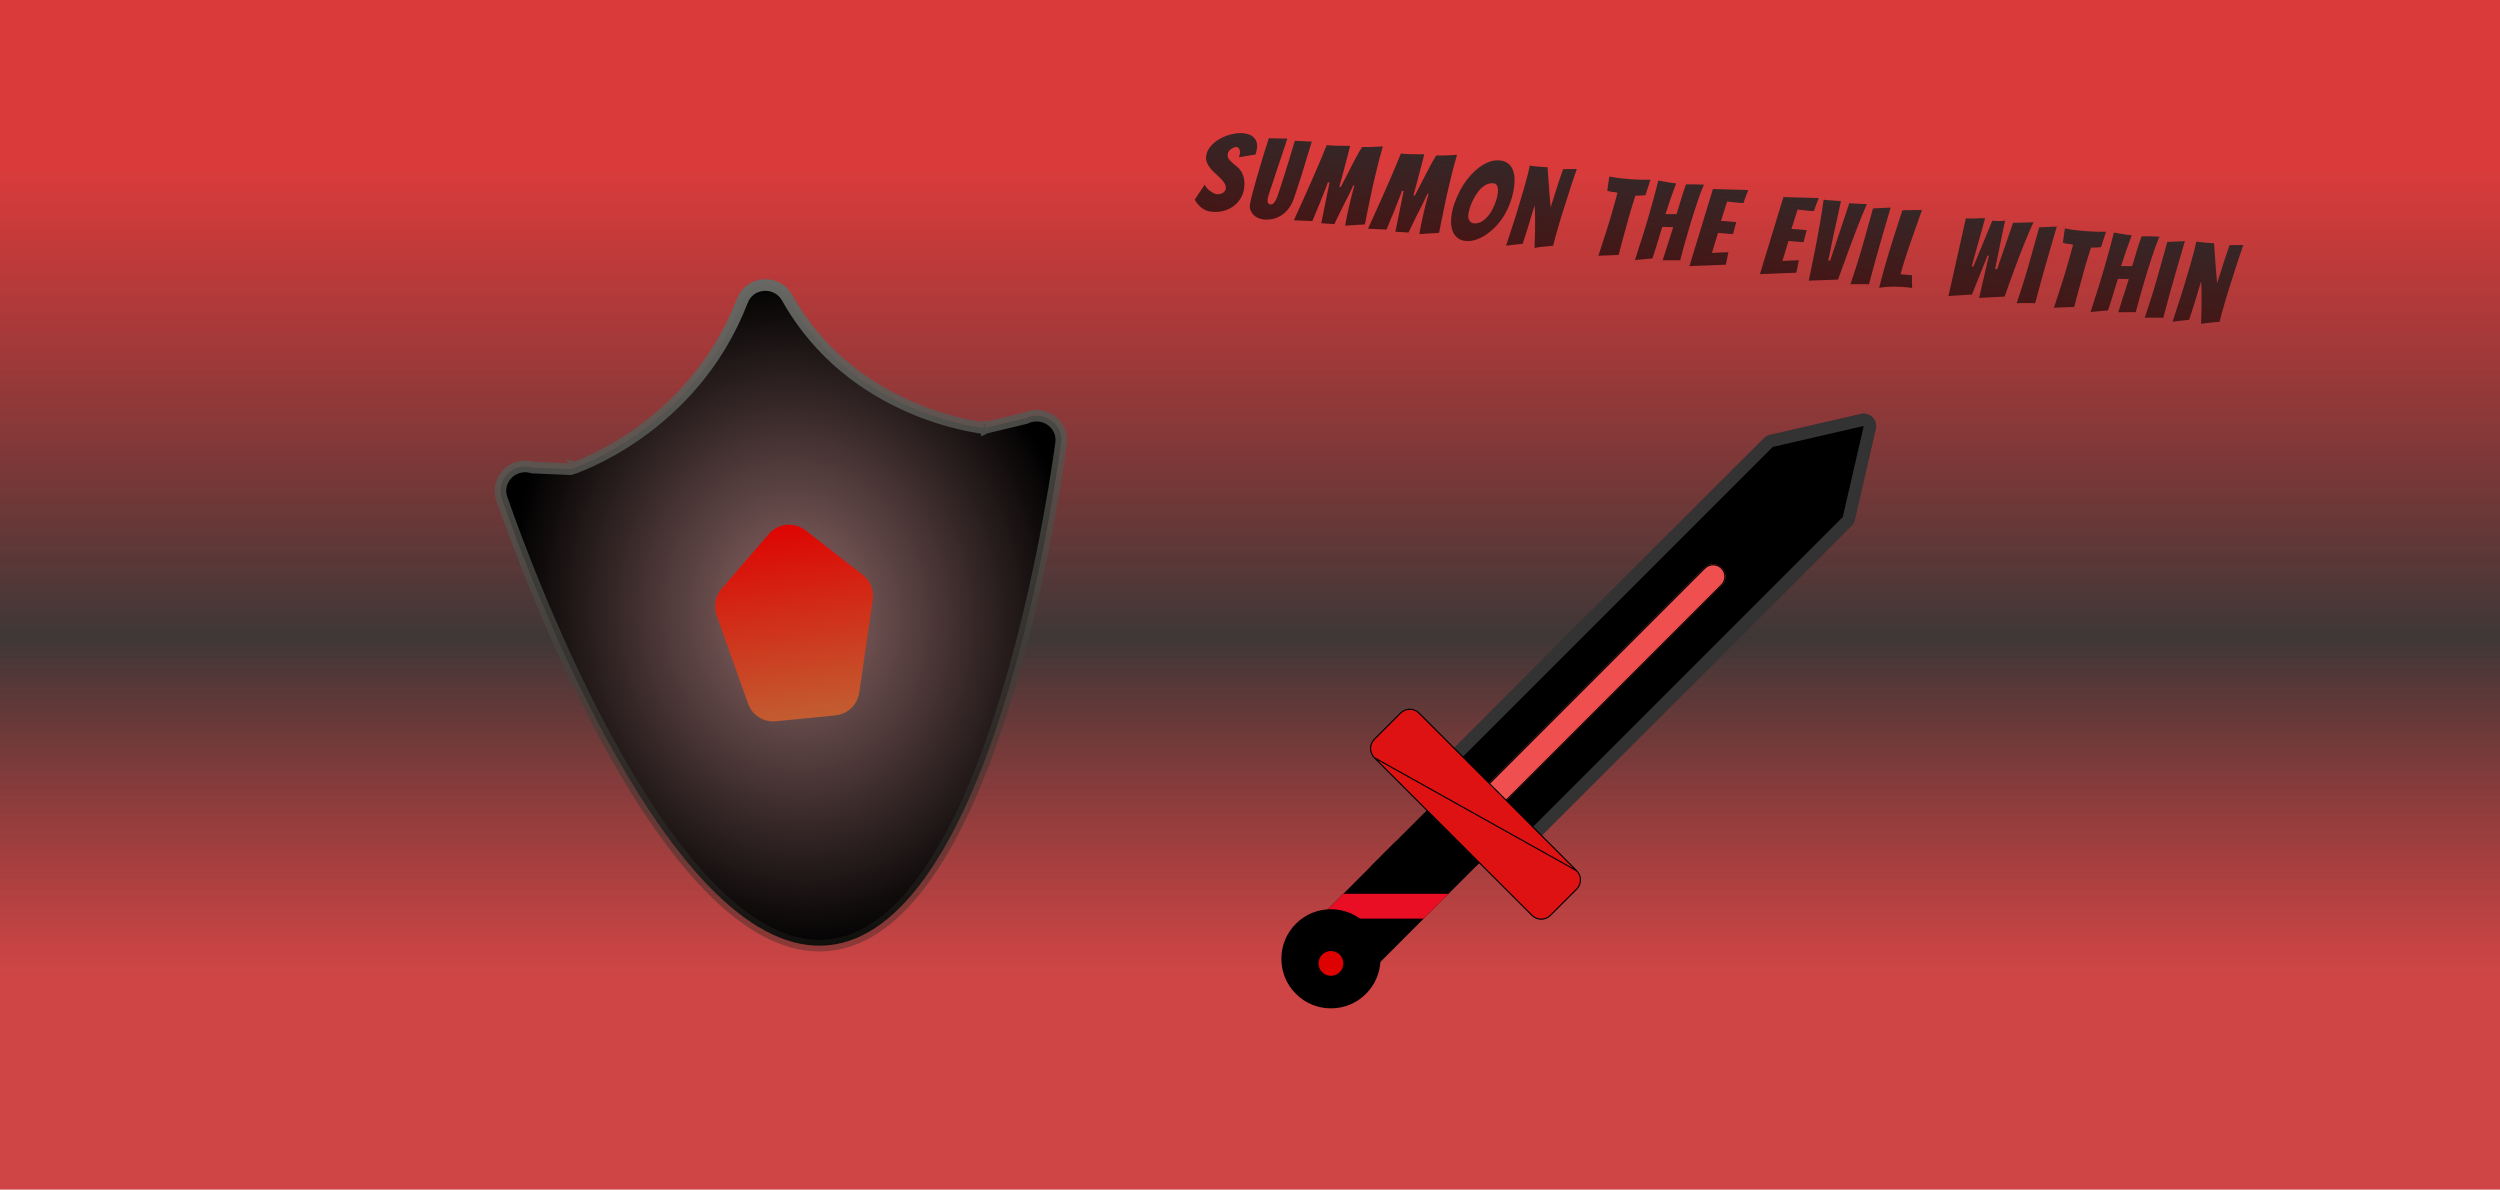 <svg width="2152" height="1024" viewBox="0 0 2152 1024" fill="none" xmlns="http://www.w3.org/2000/svg">
<rect width="2152" height="1024" fill="url(#paint0_linear)"/>
<g filter="url(#filter0_f)">
<path d="M847.023 363.425C846.528 368.401 846.526 368.401 846.523 368.4L846.515 368.399L846.492 368.397L846.416 368.389C846.386 368.386 846.35 368.382 846.309 368.378C846.261 368.372 846.207 368.366 846.144 368.359C845.912 368.333 845.576 368.293 845.143 368.238C844.276 368.128 843.017 367.955 841.407 367.701C838.187 367.193 833.558 366.358 827.846 365.046C816.426 362.421 800.64 357.878 783.098 350.188C748.026 334.813 705.736 306.762 677.502 256.16C673.466 249.021 665.704 244.825 657.418 245.383C648.439 246.125 641.957 251.241 639.004 258.903L639.002 258.906C617.402 314.824 580.653 350.987 549.371 373.141C533.729 384.218 519.428 391.814 509.012 396.649C503.803 399.067 499.559 400.797 496.599 401.93C495.118 402.496 493.957 402.913 493.157 403.191C492.756 403.33 492.446 403.435 492.23 403.507C492.122 403.543 492.038 403.57 491.978 403.59L491.906 403.613L491.885 403.62L491.877 403.622C491.874 403.623 491.872 403.624 490.362 398.857L491.872 403.624L491.03 403.891L490.147 403.853L459.123 402.521L458.53 402.496L457.959 402.332C450.327 400.142 442.08 402.364 436.635 408.05L436.626 408.06C431.145 413.755 429.361 421.922 431.932 429.256L431.935 429.265C443.609 462.78 480.311 562.824 531.384 652.681C556.932 697.631 585.925 739.758 616.987 769.728C648.132 799.777 680.59 816.888 713.241 813.644C745.891 810.401 774.347 787.238 798.967 751.649C823.523 716.154 843.657 669.147 859.86 620.049C892.25 521.903 908.551 416.596 913.424 381.432C914.449 373.916 911.215 366.435 904.963 361.895C898.667 357.357 890.319 356.537 883.258 359.773L883.229 359.787L883.2 359.8C883.051 359.863 882.827 359.947 882.754 359.972C882.733 359.979 882.705 359.988 882.678 359.997C882.65 360.005 882.624 360.014 882.609 360.018C882.554 360.035 882.51 360.047 882.491 360.052C882.45 360.063 882.414 360.073 882.397 360.077C882.357 360.087 882.314 360.098 882.276 360.108C882.197 360.127 882.089 360.154 881.959 360.186C881.697 360.25 881.321 360.341 880.849 360.455C879.904 360.683 878.563 361.006 876.959 361.392C873.75 362.163 869.484 363.186 865.222 364.208C860.959 365.23 856.701 366.25 853.508 367.014L849.65 367.938L848.569 368.196L848.285 368.265L848.212 368.282L848.193 368.286L848.188 368.288L848.187 368.288C848.187 368.288 848.187 368.288 847.023 363.425ZM847.023 363.425L846.528 368.401L847.367 368.484L848.187 368.288L847.023 363.425Z" fill="url(#paint1_radial)" stroke="url(#paint2_linear)" stroke-width="10"/>
</g>
<g filter="url(#filter1_b)">
<path d="M661.833 459.631C669.834 450.353 683.703 448.975 693.373 456.498L742.612 494.803C749.142 499.883 752.441 508.078 751.251 516.265L739.629 596.211C738.109 606.669 729.658 614.745 719.142 615.789L667.907 620.879C657.391 621.924 647.517 615.668 643.969 605.714L616.846 529.617C614.068 521.824 615.69 513.14 621.092 506.875L661.833 459.631Z" fill="url(#paint3_linear)"/>
</g>
<path d="M1071.02 161.432C1070.62 164.993 1069.55 168.156 1067.81 170.922C1066.15 173.631 1064.03 175.9 1061.43 177.731C1058.9 179.568 1055.99 180.878 1052.68 181.66C1049.43 182.449 1045.99 182.637 1042.37 182.224C1039.83 181.933 1037.36 180.976 1034.97 179.35C1032.58 177.661 1030.39 175.188 1028.37 171.931L1037.01 158.906C1037.36 159.783 1037.93 160.718 1038.72 161.71C1039.51 162.638 1040.42 163.482 1041.42 164.241C1042.5 165.007 1043.55 165.674 1044.58 166.243C1045.68 166.755 1046.67 167.062 1047.57 167.163C1048.33 167.25 1049.14 167.214 1049.99 167.054C1050.85 166.894 1051.66 166.599 1052.41 166.17C1053.17 165.741 1053.78 165.23 1054.23 164.638C1054.76 163.989 1055.07 163.22 1055.17 162.33C1055.34 160.804 1054.99 159.347 1054.12 157.959C1053.32 156.515 1052.25 155.137 1050.92 153.826C1049.6 152.451 1048.15 151.061 1046.57 149.657C1044.99 148.253 1043.54 146.8 1042.23 145.298C1040.99 143.803 1039.95 142.171 1039.12 140.402C1038.29 138.633 1037.99 136.731 1038.22 134.696C1038.6 131.389 1039.94 128.418 1042.24 125.781C1044.53 123.144 1047.26 120.975 1050.42 119.274C1053.65 117.516 1057.08 116.233 1060.71 115.424C1064.35 114.614 1067.72 114.387 1070.84 114.743C1072.56 114.938 1074.15 115.346 1075.63 115.965C1077.11 116.52 1078.34 117.337 1079.31 118.414C1080.35 119.435 1081.11 120.681 1081.59 122.152C1082.13 123.631 1082.28 125.419 1082.04 127.518C1081.94 128.408 1081.74 129.287 1081.45 130.156C1081.22 131.032 1080.98 131.971 1080.74 132.974L1066.45 135.403C1066.64 134.909 1066.79 134.411 1066.91 133.909C1067.1 133.415 1067.22 132.914 1067.28 132.405C1067.5 130.497 1067.3 129.09 1066.7 128.184C1066.16 127.221 1065.35 126.678 1064.27 126.555C1063.76 126.497 1063.11 126.615 1062.3 126.91C1061.56 127.211 1060.77 127.637 1059.93 128.186C1059.17 128.678 1058.48 129.309 1057.88 130.077C1057.28 130.846 1056.92 131.707 1056.81 132.661C1056.64 134.187 1056.91 135.506 1057.62 136.618C1058.39 137.737 1059.37 138.814 1060.54 139.849C1061.71 140.884 1062.97 141.962 1064.32 143.083C1065.75 144.147 1067.01 145.483 1068.12 147.09C1069.22 148.698 1070.06 150.662 1070.63 152.981C1071.28 155.245 1071.41 158.062 1071.02 161.432ZM1113.63 171.316C1112.33 174.839 1110.71 177.778 1108.76 180.133C1106.88 182.495 1104.74 184.376 1102.32 185.775C1099.97 187.182 1097.51 188.125 1094.95 188.606C1092.38 189.086 1089.86 189.185 1087.38 188.902C1085.91 188.735 1084.45 188.31 1082.98 187.628C1081.51 187.008 1080.22 186.153 1079.12 185.061C1078.02 183.97 1077.14 182.646 1076.48 181.089C1075.88 179.539 1075.7 177.779 1075.92 175.808C1075.95 175.553 1075.98 175.299 1076.01 175.045C1076.04 174.79 1076.1 174.54 1076.19 174.293C1076.74 171.714 1077.52 168.614 1078.51 164.991C1079.5 161.368 1080.54 157.59 1081.64 153.657C1082.73 149.723 1083.89 145.797 1085.11 141.878C1086.33 137.895 1087.42 134.283 1088.37 131.042C1089.38 127.808 1090.24 125.135 1090.93 123.024C1091.63 120.849 1092.07 119.515 1092.25 119.02C1093.6 119.046 1095.21 119.068 1097.08 119.087C1098.94 119.107 1100.68 119.144 1102.28 119.198C1104.27 119.232 1106.24 119.262 1108.17 119.289C1105.63 126.795 1103.38 133.591 1101.4 139.677C1100.52 142.283 1099.64 144.888 1098.77 147.494C1097.95 150.106 1097.16 152.496 1096.4 154.664C1095.7 156.839 1095.07 158.731 1094.5 160.341C1094 161.894 1093.56 163.165 1093.19 164.154C1092.89 165.149 1092.48 166.424 1091.98 167.977C1091.56 169.474 1091.27 170.859 1091.12 172.131C1091.01 173.148 1091.17 174.035 1091.59 174.793C1092.03 175.487 1092.63 175.877 1093.39 175.964C1094.47 176.087 1095.41 175.776 1096.21 175.029C1097.01 174.218 1097.7 173.234 1098.28 172.077C1098.93 170.927 1099.41 169.759 1099.74 168.572C1100.14 167.329 1100.48 166.369 1100.75 165.691C1101.34 163.891 1101.99 161.903 1102.68 159.728C1103.45 157.497 1104.2 155.199 1104.92 152.833C1105.71 150.411 1106.47 147.954 1107.21 145.461C1108.01 142.976 1108.77 140.55 1109.49 138.185C1111.21 132.712 1112.92 127.045 1114.62 121.184L1129.22 121.884C1129.22 121.884 1128.97 122.692 1128.46 124.309C1127.96 125.926 1127.29 128.073 1126.47 130.749C1125.65 133.425 1124.72 136.476 1123.69 139.901C1122.72 143.333 1121.63 146.913 1120.44 150.641C1119.25 154.306 1118.06 157.939 1116.87 161.54C1115.76 165.085 1114.68 168.343 1113.63 171.316ZM1113.77 189.592C1117.53 181.454 1121.15 173.461 1124.62 165.611C1126.09 162.301 1127.61 158.835 1129.19 155.214C1130.76 151.593 1132.33 148.003 1133.89 144.446C1135.46 140.888 1136.91 137.447 1138.26 134.122C1139.67 130.804 1140.92 127.726 1142.02 124.888C1145.51 125.287 1148.84 125.473 1152 125.447C1155.16 125.421 1158.57 125.456 1162.23 125.551C1161.88 126.928 1161.48 128.492 1161.02 130.244C1160.63 131.939 1160.17 133.722 1159.64 135.594C1159.16 137.472 1158.65 139.411 1158.1 141.409C1157.55 143.408 1156.87 145.972 1156.07 149.1C1155.26 152.229 1154.2 156.134 1152.9 160.816L1154.14 160.958C1156.53 156.335 1158.51 152.503 1160.08 149.462C1161.66 146.356 1162.95 143.83 1163.94 141.882C1164.94 139.934 1165.93 138.05 1166.91 136.23C1167.96 134.353 1168.93 132.596 1169.83 130.958C1170.79 129.265 1171.67 127.787 1172.46 126.524C1174.06 126.578 1175.58 126.59 1177 126.558C1178.42 126.527 1179.84 126.496 1181.26 126.465C1182.69 126.37 1184.11 126.307 1185.53 126.275C1187.02 126.188 1188.64 126.083 1190.4 125.961C1189.34 129.576 1188.31 133.291 1187.29 137.105C1186.28 140.918 1185.33 144.739 1184.44 148.567C1183.56 152.332 1182.68 156.064 1181.81 159.765C1181 163.474 1180.24 166.995 1179.54 170.329C1177.88 178.126 1176.33 185.744 1174.91 193.183L1157.97 194.247C1158.01 193.929 1158.14 193.074 1158.36 191.682C1158.65 190.298 1158.97 188.596 1159.33 186.575C1159.75 184.562 1160.23 182.33 1160.77 179.879C1161.37 177.436 1161.94 174.988 1162.48 172.537C1163.08 170.094 1163.67 167.745 1164.25 165.492C1164.83 163.176 1165.38 161.209 1165.89 159.592L1165.03 159.494C1163.83 162.063 1162.52 164.781 1161.1 167.646C1159.69 170.448 1158.23 173.31 1156.74 176.231C1155.31 179.16 1153.89 182.026 1152.48 184.827C1151.06 187.629 1149.79 190.318 1148.66 192.895C1146.42 192.704 1144.51 192.582 1142.9 192.528C1141.3 192.411 1139.45 192.296 1137.34 192.184L1144.42 157.145L1142.99 156.982C1142.77 157.794 1142.3 159.157 1141.56 161.07C1140.84 162.919 1139.98 165.076 1138.99 167.54C1138.07 169.947 1137.07 172.475 1136 175.122C1134.93 177.706 1133.91 180.134 1132.94 182.407C1132.05 184.624 1131.29 186.47 1130.67 187.945C1130.06 189.357 1129.71 190.154 1129.62 190.338L1113.77 189.592ZM1177.59 196.87C1181.35 188.732 1184.97 180.739 1188.44 172.889C1189.91 169.579 1191.44 166.113 1193.01 162.492C1194.58 158.871 1196.15 155.281 1197.72 151.724C1199.28 148.166 1200.74 144.725 1202.08 141.4C1203.49 138.082 1204.74 135.004 1205.84 132.166C1209.34 132.565 1212.67 132.752 1215.82 132.725C1218.98 132.699 1222.39 132.734 1226.05 132.829C1225.7 134.206 1225.3 135.771 1224.84 137.522C1224.46 139.217 1224 141 1223.46 142.872C1222.99 144.75 1222.48 146.689 1221.93 148.688C1221.38 150.686 1220.7 153.25 1219.89 156.378C1219.08 159.507 1218.03 163.412 1216.72 168.094L1217.96 168.236C1220.35 163.613 1222.34 159.781 1223.91 156.74C1225.49 153.635 1226.77 151.108 1227.77 149.16C1228.76 147.212 1229.75 145.328 1230.73 143.508C1231.78 141.631 1232.76 139.874 1233.65 138.237C1234.62 136.543 1235.49 135.065 1236.28 133.802C1237.89 133.856 1239.4 133.868 1240.82 133.836C1242.24 133.805 1243.66 133.774 1245.08 133.743C1246.51 133.648 1247.93 133.585 1249.35 133.554C1250.85 133.466 1252.47 133.361 1254.22 133.239C1253.17 136.855 1252.13 140.569 1251.12 144.383C1250.1 148.196 1249.15 152.017 1248.26 155.845C1247.38 159.61 1246.51 163.343 1245.63 167.044C1244.82 170.752 1244.07 174.273 1243.36 177.607C1241.7 185.405 1240.16 193.023 1238.73 200.461L1221.8 201.525C1221.83 201.207 1221.96 200.352 1222.19 198.96C1222.47 197.576 1222.79 195.874 1223.15 193.853C1223.58 191.84 1224.06 189.608 1224.59 187.157C1225.19 184.714 1225.76 182.266 1226.3 179.815C1226.9 177.372 1227.49 175.024 1228.07 172.771C1228.66 170.454 1229.2 168.487 1229.71 166.87L1228.85 166.772C1227.66 169.342 1226.35 172.059 1224.93 174.924C1223.51 177.726 1222.06 180.588 1220.57 183.509C1219.14 186.438 1217.71 189.304 1216.3 192.106C1214.89 194.907 1213.61 197.596 1212.48 200.173C1210.25 199.983 1208.33 199.86 1206.73 199.806C1205.13 199.689 1203.27 199.574 1201.16 199.462L1208.25 164.423L1206.82 164.26C1206.6 165.072 1206.12 166.435 1205.39 168.348C1204.66 170.198 1203.8 172.354 1202.81 174.818C1201.89 177.225 1200.9 179.753 1199.82 182.4C1198.75 184.984 1197.74 187.412 1196.77 189.685C1195.87 191.902 1195.11 193.748 1194.49 195.223C1193.88 196.635 1193.53 197.432 1193.45 197.616L1177.59 196.87ZM1303.51 159.537C1302.91 164.751 1301.78 169.614 1300.11 174.125C1298.5 178.58 1296.56 182.642 1294.27 186.31C1291.99 189.915 1289.44 193.103 1286.61 195.872C1283.85 198.585 1281.02 200.87 1278.1 202.728C1275.19 204.522 1272.3 205.835 1269.44 206.668C1266.58 207.437 1263.91 207.68 1261.43 207.397C1259.33 207.158 1257.47 206.559 1255.84 205.6C1254.22 204.578 1252.86 203.231 1251.76 201.56C1250.67 199.825 1249.88 197.706 1249.39 195.203C1248.97 192.643 1248.96 189.646 1249.35 186.213C1249.76 182.652 1250.63 178.951 1251.97 175.11C1253.31 171.269 1254.97 167.496 1256.94 163.791C1258.9 160.086 1261.2 156.612 1263.82 153.369C1266.45 150.125 1269.25 147.32 1272.22 144.954C1275.21 142.524 1278.31 140.689 1281.55 139.447C1284.78 138.205 1288.05 137.773 1291.36 138.15C1294.22 138.476 1296.5 139.349 1298.21 140.767C1299.99 142.129 1301.28 143.822 1302.07 145.846C1302.95 147.813 1303.47 149.999 1303.65 152.402C1303.82 154.806 1303.78 157.184 1303.51 159.537ZM1263.85 185.353C1263.77 186.053 1263.81 186.799 1263.98 187.591C1264.15 188.383 1264.42 189.09 1264.8 189.713C1265.18 190.336 1265.66 190.907 1266.25 191.424C1266.9 191.886 1267.61 192.16 1268.38 192.247C1271.24 192.573 1273.89 191.877 1276.34 190.16C1278.79 188.443 1280.91 186.237 1282.7 183.542C1284.49 180.847 1285.95 177.922 1287.09 174.766C1288.28 171.617 1289.03 168.708 1289.34 166.037C1289.42 165.274 1289.45 164.44 1289.43 163.535C1289.47 162.638 1289.37 161.789 1289.14 160.99C1288.97 160.198 1288.6 159.511 1288.02 158.93C1287.52 158.292 1286.75 157.916 1285.74 157.8C1283.7 157.568 1281.77 157.862 1279.93 158.684C1278.1 159.506 1276.39 160.695 1274.79 162.253C1273.27 163.754 1271.87 165.527 1270.61 167.573C1269.35 169.555 1268.22 171.616 1267.2 173.754C1266.25 175.837 1265.5 177.909 1264.95 179.971C1264.39 182.033 1264.02 183.827 1263.85 185.353ZM1296.44 211.486C1299.39 202.547 1302.22 193.883 1304.91 185.495C1305.97 181.879 1307.07 178.14 1308.22 174.277C1309.43 170.422 1310.58 166.623 1311.65 162.88C1312.72 159.074 1313.72 155.451 1314.62 152.012C1315.54 148.509 1316.29 145.341 1316.87 142.509C1317.69 142.666 1318.38 142.778 1318.96 142.843C1319.53 142.908 1320.2 142.985 1320.96 143.072C1321.85 143.173 1322.93 143.296 1324.2 143.441C1325.48 143.523 1326.76 143.604 1328.04 143.686C1329.32 143.767 1330.69 143.86 1332.16 143.963C1332.54 148.515 1332.85 152.898 1333.08 157.111C1333.36 160.815 1333.64 164.615 1333.9 168.51C1334.23 172.412 1334.53 175.732 1334.8 178.468C1335.2 177.225 1335.65 175.795 1336.16 174.178C1336.67 172.497 1337.22 170.757 1337.81 168.956C1338.41 167.156 1338.97 165.351 1339.49 163.544C1340.09 161.679 1340.69 159.847 1341.28 158.047C1342.64 154.015 1344.05 149.86 1345.5 145.581L1357.3 145.477C1354.03 154.959 1351.07 163.962 1348.43 172.485C1347.24 176.15 1346.04 179.878 1344.83 183.67C1343.7 187.406 1342.61 191.017 1341.57 194.506C1340.53 197.931 1339.62 201.144 1338.83 204.145C1338.04 207.083 1337.4 209.555 1336.92 211.561C1336.73 211.539 1335.95 211.611 1334.57 211.777C1333.27 211.886 1331.74 212.034 1329.98 212.219C1328.29 212.412 1326.56 212.602 1324.8 212.787C1323.1 212.98 1321.82 213.189 1320.96 213.412C1321.16 208.282 1321.29 203.402 1321.37 198.773C1321.4 196.78 1321.41 194.752 1321.39 192.688C1321.44 190.568 1321.44 188.539 1321.41 186.603C1321.37 184.666 1321.32 182.856 1321.25 181.174C1321.19 179.492 1321.09 178.032 1320.98 176.795C1320.65 177.981 1320.24 179.351 1319.74 180.905C1319.24 182.458 1318.73 184.107 1318.21 185.851C1317.68 187.595 1317.15 189.435 1316.61 191.37C1316.07 193.241 1315.51 195.046 1314.93 196.782C1313.62 200.949 1312.22 205.298 1310.74 209.831L1296.44 211.486ZM1375.89 220.159C1378.15 213.331 1380.33 206.592 1382.44 199.94C1383.34 197.144 1384.26 194.221 1385.18 191.17C1386.11 188.119 1387 185.129 1387.85 182.198C1388.77 179.211 1389.58 176.341 1390.28 173.586C1391.05 170.776 1391.73 168.212 1392.32 165.895C1390.88 165.538 1389.39 165.304 1387.86 165.193C1386.39 165.09 1384.94 164.733 1383.53 164.121C1383.71 163.111 1383.88 161.938 1384.03 160.603C1384.18 159.267 1384.37 157.936 1384.58 156.607C1384.81 155.152 1385.05 153.602 1385.31 151.956C1386.95 152.271 1388.59 152.555 1390.23 152.807C1391.88 153.059 1393.53 153.28 1395.18 153.468C1398.43 153.838 1401.55 154.13 1404.55 154.343C1407.63 154.501 1410.45 154.629 1413.01 154.728C1415.65 154.771 1418.22 154.775 1420.74 154.74L1419.1 159.771C1418.62 161.197 1418.13 162.655 1417.64 164.145C1417.21 165.642 1416.81 166.917 1416.43 167.969C1414.99 168.191 1413.52 168.314 1412.04 168.338C1410.63 168.305 1409.2 168.337 1407.78 168.431C1407.09 170.543 1406.33 172.905 1405.52 175.517C1404.71 178.066 1403.89 180.743 1403.06 183.546C1402.29 186.293 1401.52 189.104 1400.74 191.978C1399.96 194.852 1399.2 197.6 1398.45 200.22C1396.72 206.399 1395.02 212.808 1393.36 219.447L1375.89 220.159ZM1407.38 223.847C1410.18 215.148 1412.88 206.664 1415.5 198.396C1416.55 194.844 1417.65 191.168 1418.79 187.369C1419.94 183.506 1421.01 179.7 1422.02 175.95C1423.09 172.207 1424.09 168.584 1425 165.081C1425.99 161.522 1426.8 158.298 1427.46 155.409C1428.91 155.64 1430.24 155.887 1431.43 156.152C1432.69 156.361 1433.93 156.566 1435.13 156.767C1436.33 156.969 1437.53 157.17 1438.73 157.371C1440 157.516 1441.37 157.672 1442.83 157.839C1441.24 162.23 1439.64 166.622 1438.04 171.013C1436.51 175.412 1435.04 179.85 1433.63 184.327L1443.19 184.354C1444.59 179.941 1445.89 175.676 1447.06 171.559C1448.25 167.378 1449.67 163.096 1451.33 158.712C1452.82 158.624 1454.47 158.618 1456.26 158.694C1458.06 158.706 1459.73 158.736 1461.28 158.783C1462.82 158.83 1464.1 158.879 1465.12 158.932C1466.22 158.928 1466.77 158.926 1466.77 158.926C1465.55 161.686 1464.33 164.735 1463.11 168.075C1461.97 171.358 1460.8 174.8 1459.62 178.401C1458.44 181.939 1457.29 185.543 1456.16 189.215C1455.04 192.887 1453.99 196.376 1453.04 199.681C1450.72 207.597 1448.47 215.715 1446.3 224.034L1431.22 224.054C1432.48 220.333 1433.64 216.697 1434.69 213.145C1435.67 210.165 1436.67 207.058 1437.68 203.824C1438.76 200.597 1439.62 197.829 1440.27 195.52L1430.92 195.323C1430.2 197.689 1429.34 200.425 1428.35 203.532C1427.41 206.646 1426.53 209.605 1425.69 212.408C1424.6 215.762 1423.51 219.116 1422.42 222.47L1407.38 223.847ZM1454.26 229.097L1474.49 162.705L1504.93 163.567C1504.32 164.915 1503.78 166.303 1503.29 167.729C1502.84 168.901 1502.37 170.136 1501.9 171.435C1501.5 172.678 1501.15 173.797 1500.84 174.793C1500.2 174.784 1499.27 174.742 1498.06 174.668C1496.91 174.538 1495.67 174.428 1494.32 174.339C1492.99 174.187 1491.62 174.031 1490.22 173.872C1488.89 173.719 1487.71 173.585 1486.69 173.469L1481.41 190.162C1483.39 190.26 1485.25 190.374 1486.97 190.507C1488.38 190.603 1489.81 190.734 1491.28 190.901C1492.74 191.067 1493.82 191.159 1494.53 191.175C1494.07 192.927 1493.62 194.646 1493.17 196.334C1492.78 198.029 1492.33 199.749 1491.81 201.493C1491.16 201.484 1490.11 201.428 1488.64 201.325C1487.24 201.165 1485.81 201.034 1484.34 200.931C1482.68 200.806 1480.86 200.663 1478.88 200.502L1473.63 217.682L1487.81 217.076L1485.62 227.841L1454.26 229.097ZM1514.94 236.016L1535.17 169.624L1565.6 170.486C1565 171.834 1564.45 173.222 1563.97 174.648C1563.51 175.82 1563.05 177.055 1562.58 178.354C1562.18 179.597 1561.83 180.716 1561.52 181.712C1560.88 181.703 1559.95 181.662 1558.73 181.587C1557.59 181.457 1556.34 181.347 1555 181.259C1553.66 181.106 1552.3 180.95 1550.9 180.791C1549.56 180.639 1548.39 180.504 1547.37 180.388L1542.08 197.081C1544.07 197.179 1545.93 197.294 1547.65 197.426C1549.06 197.522 1550.49 197.653 1551.95 197.82C1553.41 197.987 1554.5 198.078 1555.21 198.094C1554.75 199.846 1554.3 201.565 1553.84 203.253C1553.46 204.948 1553 206.668 1552.48 208.412C1551.84 208.403 1550.78 208.347 1549.31 208.244C1547.92 208.085 1546.48 207.953 1545.01 207.85C1543.35 207.725 1541.53 207.582 1539.55 207.421L1534.31 224.601L1548.48 223.995L1546.29 234.76L1514.94 236.016ZM1556.99 241.585C1558.83 232.777 1560.59 224.12 1562.27 215.616C1563 212.091 1563.71 208.372 1564.42 204.459C1565.18 200.552 1565.88 196.703 1566.51 192.909C1567.2 189.059 1567.82 185.361 1568.35 181.815C1568.89 178.205 1569.36 174.909 1569.77 171.928C1571.29 172.102 1572.92 172.255 1574.64 172.387C1576.43 172.526 1578.03 172.644 1579.43 172.74C1580.9 172.843 1582.15 172.921 1583.18 172.973C1584.21 172.962 1584.72 172.957 1584.72 172.957C1583.18 180.253 1581.89 186.257 1580.83 190.968C1579.79 195.615 1578.94 199.415 1578.28 202.368C1577.69 205.264 1577.11 208.064 1576.55 210.77C1576.04 213.482 1575.53 216 1575.01 218.324C1574.49 220.648 1574.03 222.625 1573.66 224.257L1575.37 224.453L1591.84 174.928C1593.57 175.06 1595.33 175.164 1597.12 175.24C1598.72 175.294 1600.39 175.387 1602.11 175.519C1603.9 175.659 1605.54 175.717 1607.02 175.693C1605.81 178.389 1604.54 181.368 1603.2 184.629C1601.92 187.898 1600.57 191.286 1599.14 194.795C1597.77 198.311 1596.4 201.89 1595.02 205.533C1593.7 209.183 1592.4 212.706 1591.11 216.102C1588.14 224.073 1585.14 232.266 1582.12 240.682L1556.99 241.585ZM1608.81 244.691C1608.23 244.626 1607.08 244.591 1605.34 244.586C1603.67 244.524 1601.93 244.519 1600.12 244.571C1598.32 244.558 1596.68 244.564 1595.19 244.588C1593.77 244.619 1593 244.66 1592.86 244.709C1593.81 242.047 1594.79 239.099 1595.8 235.865C1596.89 232.575 1597.98 229.157 1599.1 225.612C1600.22 222.004 1601.31 218.36 1602.37 214.681C1603.44 211.002 1604.45 207.446 1605.42 204.014C1607.69 196.027 1609.98 187.818 1612.29 179.386L1627.44 178.698C1625.01 187.052 1622.62 195.25 1620.29 203.294C1619.32 206.726 1618.3 210.281 1617.24 213.961C1616.24 217.647 1615.21 221.298 1614.15 224.914C1613.16 228.536 1612.21 232.068 1611.3 235.507C1610.4 238.883 1609.57 241.944 1608.81 244.691ZM1643.1 247.442C1641.13 247.217 1639.02 247.042 1636.78 246.915C1634.6 246.796 1632.39 246.736 1630.13 246.737C1627.88 246.737 1625.65 246.837 1623.43 247.035C1621.29 247.178 1619.33 247.437 1617.55 247.814C1618.25 244.996 1619.06 241.867 1619.97 238.428C1620.88 234.988 1621.86 231.429 1622.93 227.75C1624.05 224.078 1625.15 220.371 1626.22 216.628C1627.36 212.892 1628.47 209.316 1629.57 205.898C1632.11 197.75 1634.77 189.453 1637.53 181.008L1654.47 180.717C1651.92 187.898 1649.44 194.895 1647.06 201.708C1646.02 204.617 1644.96 207.653 1643.89 210.816C1642.83 213.916 1641.81 216.956 1640.82 219.935C1639.84 222.915 1638.93 225.807 1638.09 228.61C1637.26 231.413 1636.56 233.91 1635.98 236.099C1637.59 236.153 1639.28 236.282 1641.06 236.485C1642.91 236.632 1644.54 236.785 1645.94 236.944C1645.86 238.16 1645.82 239.379 1645.81 240.601C1645.81 241.76 1645.81 242.824 1645.83 243.792C1645.91 244.768 1645.94 245.641 1645.92 246.411C1645.97 247.125 1646.01 247.613 1646.04 247.875C1645.53 247.817 1645.03 247.759 1644.52 247.701C1644.08 247.586 1643.61 247.5 1643.1 247.442ZM1677.24 254.814L1692.21 187.92C1695.22 188.133 1698.05 188.166 1700.7 188.018C1703.43 187.814 1706.11 187.765 1708.74 187.872C1708.73 187.935 1708.56 188.592 1708.23 189.842C1707.9 191.029 1707.46 192.621 1706.91 194.62C1706.36 196.555 1705.76 198.772 1705.09 201.272C1704.42 203.709 1703.46 207.077 1702.19 211.378C1700.99 215.685 1699.35 221.649 1697.26 229.269L1698.69 229.432C1701.01 223.771 1702.92 219.158 1704.42 215.593C1705.93 211.964 1707.13 209.042 1708.03 206.825C1709 204.552 1709.89 202.367 1710.71 200.271C1711.59 198.181 1712.39 196.243 1713.11 194.457C1713.89 192.679 1714.52 191.171 1714.98 189.936L1715.84 190.034C1716.98 190.164 1718.13 190.231 1719.29 190.235C1720.51 190.245 1721.64 190.245 1722.67 190.234C1723.78 190.166 1724.91 190.071 1726.09 189.947C1725.9 190.505 1725.6 191.663 1725.21 193.422C1724.88 195.187 1724.44 197.328 1723.9 199.842C1723.36 202.293 1722.79 205.03 1722.19 208.053C1721.59 211.013 1721 213.941 1720.41 216.837C1719.83 219.669 1719.27 222.375 1718.71 224.953C1718.23 227.538 1717.78 229.742 1717.38 231.564L1719.1 231.76L1732.84 191.779C1735.03 191.708 1737.2 191.664 1739.32 191.649C1741.2 191.605 1743.13 191.569 1745.13 191.539C1747.13 191.509 1748.92 191.423 1750.48 191.279C1749.22 193.841 1747.93 196.721 1746.59 199.918C1745.27 203.053 1743.89 206.374 1742.46 209.882C1741.03 213.391 1739.63 216.935 1738.26 220.514C1736.94 224.101 1735.65 227.56 1734.37 230.892C1731.4 238.8 1728.48 246.937 1725.59 255.303L1703.62 256.47L1712.02 220.131L1710.87 220L1697.48 253.547L1677.24 254.814ZM1751.86 261.004C1751.29 260.939 1750.13 260.904 1748.39 260.899C1746.73 260.837 1744.99 260.832 1743.18 260.884C1741.38 260.871 1739.73 260.877 1738.25 260.901C1736.83 260.933 1736.05 260.973 1735.92 261.022C1736.86 258.36 1737.84 255.412 1738.86 252.178C1739.94 248.888 1741.04 245.47 1742.15 241.925C1743.27 238.317 1744.36 234.673 1745.43 230.994C1746.49 227.315 1747.51 223.759 1748.48 220.327C1750.74 212.34 1753.03 204.131 1755.35 195.699L1770.5 195.011C1768.06 203.365 1765.68 211.564 1763.34 219.607C1762.37 223.039 1761.36 226.595 1760.29 230.274C1759.29 233.96 1758.26 237.611 1757.21 241.227C1756.21 244.85 1755.26 248.381 1754.36 251.82C1753.46 255.196 1752.62 258.257 1751.86 261.004ZM1768.05 264.88C1770.31 258.052 1772.5 251.312 1774.61 244.66C1775.51 241.864 1776.42 238.941 1777.35 235.89C1778.28 232.84 1779.16 229.849 1780.01 226.919C1780.93 223.932 1781.74 221.061 1782.44 218.307C1783.22 215.496 1783.89 212.932 1784.48 210.616C1783.04 210.258 1781.55 210.024 1780.02 209.914C1778.55 209.811 1777.11 209.453 1775.7 208.841C1775.88 207.831 1776.04 206.658 1776.2 205.323C1776.35 203.988 1776.53 202.656 1776.75 201.328C1776.98 199.872 1777.22 198.322 1777.47 196.676C1779.11 196.992 1780.75 197.275 1782.4 197.528C1784.04 197.78 1785.69 198 1787.35 198.189C1790.59 198.558 1793.71 198.85 1796.72 199.064C1799.79 199.221 1802.61 199.349 1805.18 199.449C1807.81 199.492 1810.39 199.495 1812.9 199.46L1811.27 204.491C1810.78 205.918 1810.29 207.376 1809.8 208.865C1809.37 210.363 1808.97 211.637 1808.59 212.689C1807.15 212.911 1805.69 213.034 1804.2 213.058C1802.79 213.026 1801.37 213.057 1799.94 213.152C1799.25 215.263 1798.5 217.625 1797.68 220.238C1796.88 222.787 1796.06 225.463 1795.22 228.266C1794.46 231.014 1793.69 233.824 1792.91 236.699C1792.13 239.573 1791.37 242.32 1790.62 244.94C1788.88 251.119 1787.18 257.528 1785.52 264.167L1768.05 264.88ZM1799.55 268.568C1802.34 259.868 1805.05 251.384 1807.67 243.116C1808.71 239.564 1809.81 235.888 1810.95 232.089C1812.1 228.227 1813.18 224.42 1814.19 220.67C1815.26 216.927 1816.25 213.305 1817.17 209.802C1818.15 206.242 1818.97 203.018 1819.62 200.13C1821.08 200.36 1822.4 200.608 1823.59 200.873C1824.86 201.081 1826.09 201.286 1827.29 201.488C1828.49 201.689 1829.69 201.89 1830.9 202.092C1832.17 202.237 1833.53 202.393 1835 202.559C1833.4 206.951 1831.8 211.342 1830.21 215.734C1828.68 220.132 1827.2 224.57 1825.79 229.047L1835.35 229.075C1836.76 224.661 1838.05 220.396 1839.23 216.279C1840.41 212.099 1841.84 207.816 1843.5 203.432C1844.99 203.344 1846.63 203.339 1848.43 203.414C1850.23 203.427 1851.9 203.456 1853.44 203.503C1854.98 203.55 1856.26 203.6 1857.29 203.652C1858.38 203.648 1858.93 203.646 1858.93 203.646C1857.71 206.406 1856.5 209.456 1855.28 212.795C1854.13 216.078 1852.97 219.521 1851.78 223.122C1850.61 226.659 1849.45 230.264 1848.33 233.936C1847.2 237.608 1846.16 241.096 1845.2 244.401C1842.88 252.317 1840.64 260.435 1838.46 268.754L1823.39 268.774C1824.65 265.053 1825.8 261.417 1826.85 257.865C1827.84 254.885 1828.84 251.778 1829.85 248.544C1830.93 245.317 1831.79 242.549 1832.44 240.24L1823.09 240.044C1822.37 242.409 1821.51 245.145 1820.51 248.252C1819.58 251.366 1818.69 254.325 1817.86 257.129C1816.76 260.483 1815.67 263.837 1814.58 267.191L1799.55 268.568ZM1862.11 273.576C1861.54 273.511 1860.38 273.476 1858.64 273.471C1856.97 273.41 1855.23 273.405 1853.43 273.456C1851.62 273.444 1849.98 273.449 1848.5 273.473C1847.08 273.505 1846.3 273.545 1846.16 273.594C1847.11 270.932 1848.09 267.984 1849.1 264.75C1850.19 261.46 1851.29 258.042 1852.4 254.497C1853.52 250.889 1854.61 247.245 1855.67 243.566C1856.74 239.887 1857.76 236.331 1858.73 232.899C1860.99 224.912 1863.28 216.703 1865.59 208.271L1880.74 207.583C1878.31 215.937 1875.93 224.136 1873.59 232.179C1872.62 235.611 1871.6 239.167 1870.54 242.846C1869.54 246.532 1868.51 250.183 1867.45 253.799C1866.46 257.422 1865.51 260.953 1864.6 264.392C1863.7 267.768 1862.87 270.829 1862.11 273.576ZM1870.15 276.909C1873.1 267.97 1875.92 259.306 1878.62 250.917C1879.68 247.302 1880.78 243.562 1881.93 239.7C1883.14 235.844 1884.28 232.045 1885.35 228.303C1886.43 224.496 1887.42 220.873 1888.33 217.434C1889.25 213.931 1889.99 210.763 1890.57 207.931C1891.39 208.089 1892.09 208.2 1892.66 208.266C1893.23 208.331 1893.9 208.407 1894.67 208.494C1895.56 208.596 1896.64 208.719 1897.91 208.864C1899.19 208.945 1900.47 209.027 1901.75 209.108C1903.02 209.19 1904.4 209.282 1905.87 209.385C1906.25 213.938 1906.56 218.321 1906.78 222.534C1907.07 226.238 1907.35 230.037 1907.61 233.933C1907.94 237.835 1908.24 241.154 1908.5 243.89C1908.9 242.647 1909.36 241.217 1909.86 239.6C1910.38 237.92 1910.93 236.179 1911.52 234.378C1912.11 232.578 1912.67 230.774 1913.2 228.966C1913.8 227.102 1914.4 225.27 1914.99 223.469C1916.35 219.437 1917.76 215.282 1919.21 211.003L1931.01 210.899C1927.74 220.382 1924.78 229.385 1922.13 237.908C1920.94 241.572 1919.74 245.301 1918.54 249.092C1917.4 252.828 1916.32 256.44 1915.27 259.928C1914.24 263.353 1913.33 266.566 1912.53 269.568C1911.75 272.506 1911.11 274.977 1910.62 276.983C1910.43 276.961 1909.65 277.033 1908.28 277.199C1906.98 277.308 1905.45 277.456 1903.69 277.642C1901.99 277.835 1900.26 278.024 1898.5 278.21C1896.81 278.403 1895.53 278.611 1894.66 278.835C1894.86 273.704 1895 268.824 1895.08 264.195C1895.11 262.202 1895.12 260.174 1895.09 258.11C1895.14 255.99 1895.15 253.962 1895.11 252.025C1895.08 250.088 1895.02 248.279 1894.96 246.597C1894.89 244.914 1894.8 243.455 1894.68 242.217C1894.36 243.404 1893.94 244.774 1893.44 246.327C1892.94 247.881 1892.43 249.529 1891.91 251.274C1891.39 253.018 1890.86 254.857 1890.32 256.792C1889.78 258.664 1889.22 260.468 1888.64 262.205C1887.32 266.371 1885.93 270.721 1884.44 275.254L1870.15 276.909Z" fill="url(#paint4_linear)"/>
<g clip-path="url(#clip0)">
<path d="M1284.55 727.275C1284.55 724.447 1283.43 721.729 1281.43 719.729L1251.26 689.557C1247.09 685.386 1240.33 685.386 1236.17 689.557L1140.21 785.525C1136.05 789.681 1136.05 796.431 1140.21 800.603L1170.38 830.774C1174.55 834.929 1181.3 834.929 1185.47 830.774L1281.43 734.806C1283.43 732.807 1284.55 730.103 1284.55 727.275V727.275Z" fill="black"/>
<path d="M1593.8 452.617C1595.21 451.203 1596.2 449.414 1596.65 447.469L1614.73 369.064C1615.54 365.478 1614.46 361.728 1611.87 359.126C1609.27 356.524 1605.51 355.446 1601.93 356.274L1523.52 374.336C1521.57 374.789 1519.79 375.774 1518.38 377.188L1243.72 651.84C1239.55 656.012 1239.55 662.762 1243.72 666.934L1304.05 727.276C1306.05 729.276 1308.77 730.401 1311.6 730.401C1314.43 730.401 1317.14 729.276 1319.14 727.276L1593.8 452.617Z" fill="black"/>
<path opacity="0.2" d="M1611.87 359.126C1609.27 356.524 1605.51 355.446 1601.93 356.274L1523.52 374.336C1521.57 374.789 1519.79 375.774 1518.38 377.188L1243.72 651.84C1239.55 656.012 1239.55 662.762 1243.72 666.934L1304.05 727.276C1306.05 729.276 1308.77 730.401 1311.6 730.401C1314.43 730.401 1317.14 729.276 1319.14 727.276L1593.8 452.617C1595.21 451.203 1596.2 449.414 1596.65 447.469L1614.73 369.064C1615.54 365.477 1614.46 361.727 1611.87 359.126V359.126ZM1604.32 366.665L1586.26 445.07L1311.6 719.729L1251.26 659.386L1525.92 384.735L1604.32 366.665V366.665Z" fill="white"/>
<g filter="url(#filter2_d)">
<path d="M1273.88 697.104C1269.72 692.932 1269.72 686.183 1273.88 682.011L1467.12 488.787C1471.29 484.623 1478.04 484.623 1482.2 488.787C1486.37 492.951 1486.37 499.709 1482.2 503.873L1288.97 697.103C1284.8 701.261 1278.05 701.261 1273.88 697.104V697.104Z" fill="#EF4F4F"/>
<path d="M1274.23 682.364C1270.26 686.341 1270.26 692.773 1274.23 696.75C1278.21 700.713 1284.64 700.712 1288.61 696.749L1481.84 503.52L1481.84 503.519C1485.82 499.551 1485.82 493.11 1481.84 489.141L1481.84 489.14C1477.88 485.172 1471.45 485.171 1467.47 489.141L1274.23 682.364ZM1274.23 682.364L1467.47 489.141L1274.23 682.364Z" stroke="black"/>
</g>
<path d="M1180.25 745.478H1270.76L1281.43 734.806C1283.43 732.806 1284.55 730.103 1284.55 727.275C1284.55 726.197 1284.39 725.15 1284.08 724.15H1201.58L1180.25 745.478V745.478Z" fill="black"/>
<path d="M1246.84 769.4H1156.33L1140.21 785.525C1138.73 787.009 1137.78 788.822 1137.35 790.728H1225.51L1246.84 769.4Z" fill="#EA0E24"/>
<path d="M1357.2 749.546L1221.44 613.784C1217.08 609.425 1210.01 609.425 1205.65 613.784L1183.02 636.408L1183.02 636.409C1178.66 640.775 1178.66 647.842 1183.02 652.194L1357.2 749.546ZM1357.2 749.546C1361.56 753.899 1361.56 760.981 1357.2 765.333L1334.58 787.958C1332.48 790.051 1329.64 791.229 1326.68 791.229C1323.72 791.229 1320.88 790.051 1318.78 787.958L1183.02 652.194L1357.2 749.546Z" fill="#DE1212" stroke="black"/>
<path d="M1188.33 825.321C1188.33 813.93 1183.89 803.213 1175.83 795.15C1159.19 778.509 1132.13 778.509 1115.49 795.15C1107.44 803.212 1103 813.93 1103 825.321C1103 836.711 1107.44 847.429 1115.49 855.492C1123.55 863.554 1134.27 867.992 1145.66 867.992C1157.06 867.992 1167.77 863.554 1175.83 855.492C1183.89 847.43 1188.33 836.711 1188.33 825.321V825.321Z" fill="black"/>
<g filter="url(#filter3_d)">
<path d="M1145.66 835.987C1151.55 835.987 1156.33 831.209 1156.33 825.316C1156.33 819.423 1151.55 814.645 1145.66 814.645C1139.77 814.645 1135 819.423 1135 825.316C1135 831.209 1139.77 835.987 1145.66 835.987Z" fill="#DE0101"/>
</g>
</g>
<defs>
<filter id="filter0_f" x="406" y="212" width="558.011" height="635.088" filterUnits="userSpaceOnUse" color-interpolation-filters="sRGB">
<feFlood flood-opacity="0" result="BackgroundImageFix"/>
<feBlend mode="normal" in="SourceGraphic" in2="BackgroundImageFix" result="shape"/>
<feGaussianBlur stdDeviation="2" result="effect1_foregroundBlur"/>
</filter>
<filter id="filter1_b" x="605.1" y="441.021" width="160.303" height="188.057" filterUnits="userSpaceOnUse" color-interpolation-filters="sRGB">
<feFlood flood-opacity="0" result="BackgroundImageFix"/>
<feGaussianBlur in="BackgroundImage" stdDeviation="2"/>
<feComposite in2="SourceAlpha" operator="in" result="effect1_backgroundBlur"/>
<feBlend mode="normal" in="SourceGraphic" in2="effect1_backgroundBlur" result="shape"/>
</filter>
<filter id="filter2_d" x="1265.76" y="480.664" width="224.568" height="224.558" filterUnits="userSpaceOnUse" color-interpolation-filters="sRGB">
<feFlood flood-opacity="0" result="BackgroundImageFix"/>
<feColorMatrix in="SourceAlpha" type="matrix" values="0 0 0 0 0 0 0 0 0 0 0 0 0 0 0 0 0 0 127 0"/>
<feOffset/>
<feGaussianBlur stdDeviation="2.5"/>
<feColorMatrix type="matrix" values="0 0 0 0 1 0 0 0 0 0 0 0 0 0 0 0 0 0 0.2 0"/>
<feBlend mode="normal" in2="BackgroundImageFix" result="effect1_dropShadow"/>
<feBlend mode="normal" in="SourceGraphic" in2="effect1_dropShadow" result="shape"/>
</filter>
<filter id="filter3_d" x="1131" y="814.645" width="29.328" height="29.342" filterUnits="userSpaceOnUse" color-interpolation-filters="sRGB">
<feFlood flood-opacity="0" result="BackgroundImageFix"/>
<feColorMatrix in="SourceAlpha" type="matrix" values="0 0 0 0 0 0 0 0 0 0 0 0 0 0 0 0 0 0 127 0"/>
<feOffset dy="4"/>
<feGaussianBlur stdDeviation="2"/>
<feColorMatrix type="matrix" values="0 0 0 0 0.854 0 0 0 0 0 0 0 0 0 0 0 0 0 1 0"/>
<feBlend mode="normal" in2="BackgroundImageFix" result="effect1_dropShadow"/>
<feBlend mode="normal" in="SourceGraphic" in2="effect1_dropShadow" result="shape"/>
</filter>
<linearGradient id="paint0_linear" x1="1076" y1="0" x2="1076" y2="1024" gradientUnits="userSpaceOnUse">
<stop offset="0.139" stop-color="#D72525" stop-opacity="0.9"/>
<stop offset="0.536" stop-color="#3F3737"/>
<stop offset="0.817" stop-color="#C11111" stop-opacity="0.78"/>
</linearGradient>
<radialGradient id="paint1_radial" cx="0" cy="0" r="1" gradientUnits="userSpaceOnUse" gradientTransform="translate(685.006 529.544) rotate(84.327) scale(290.5 247.5)">
<stop stop-color="#916969"/>
<stop offset="1"/>
</radialGradient>
<linearGradient id="paint2_linear" x1="656.288" y1="240.467" x2="713.724" y2="818.621" gradientUnits="userSpaceOnUse">
<stop stop-color="#676864"/>
<stop offset="1" stop-color="#24251E" stop-opacity="0.35"/>
</linearGradient>
<linearGradient id="paint3_linear" x1="676.114" y1="443.071" x2="740.111" y2="885.161" gradientUnits="userSpaceOnUse">
<stop stop-color="#DF0000"/>
<stop offset="0.48" stop-color="#BC713B"/>
<stop offset="1" stop-color="#6B0000" stop-opacity="0"/>
</linearGradient>
<linearGradient id="paint4_linear" x1="1488.28" y1="147.328" x2="1476.72" y2="248.672" gradientUnits="userSpaceOnUse">
<stop stop-color="#332A2A"/>
<stop offset="1" stop-color="#481212"/>
</linearGradient>
<clipPath id="clip0">
<rect x="1103" y="356" width="511.992" height="511.992" fill="white"/>
</clipPath>
</defs>
</svg>
